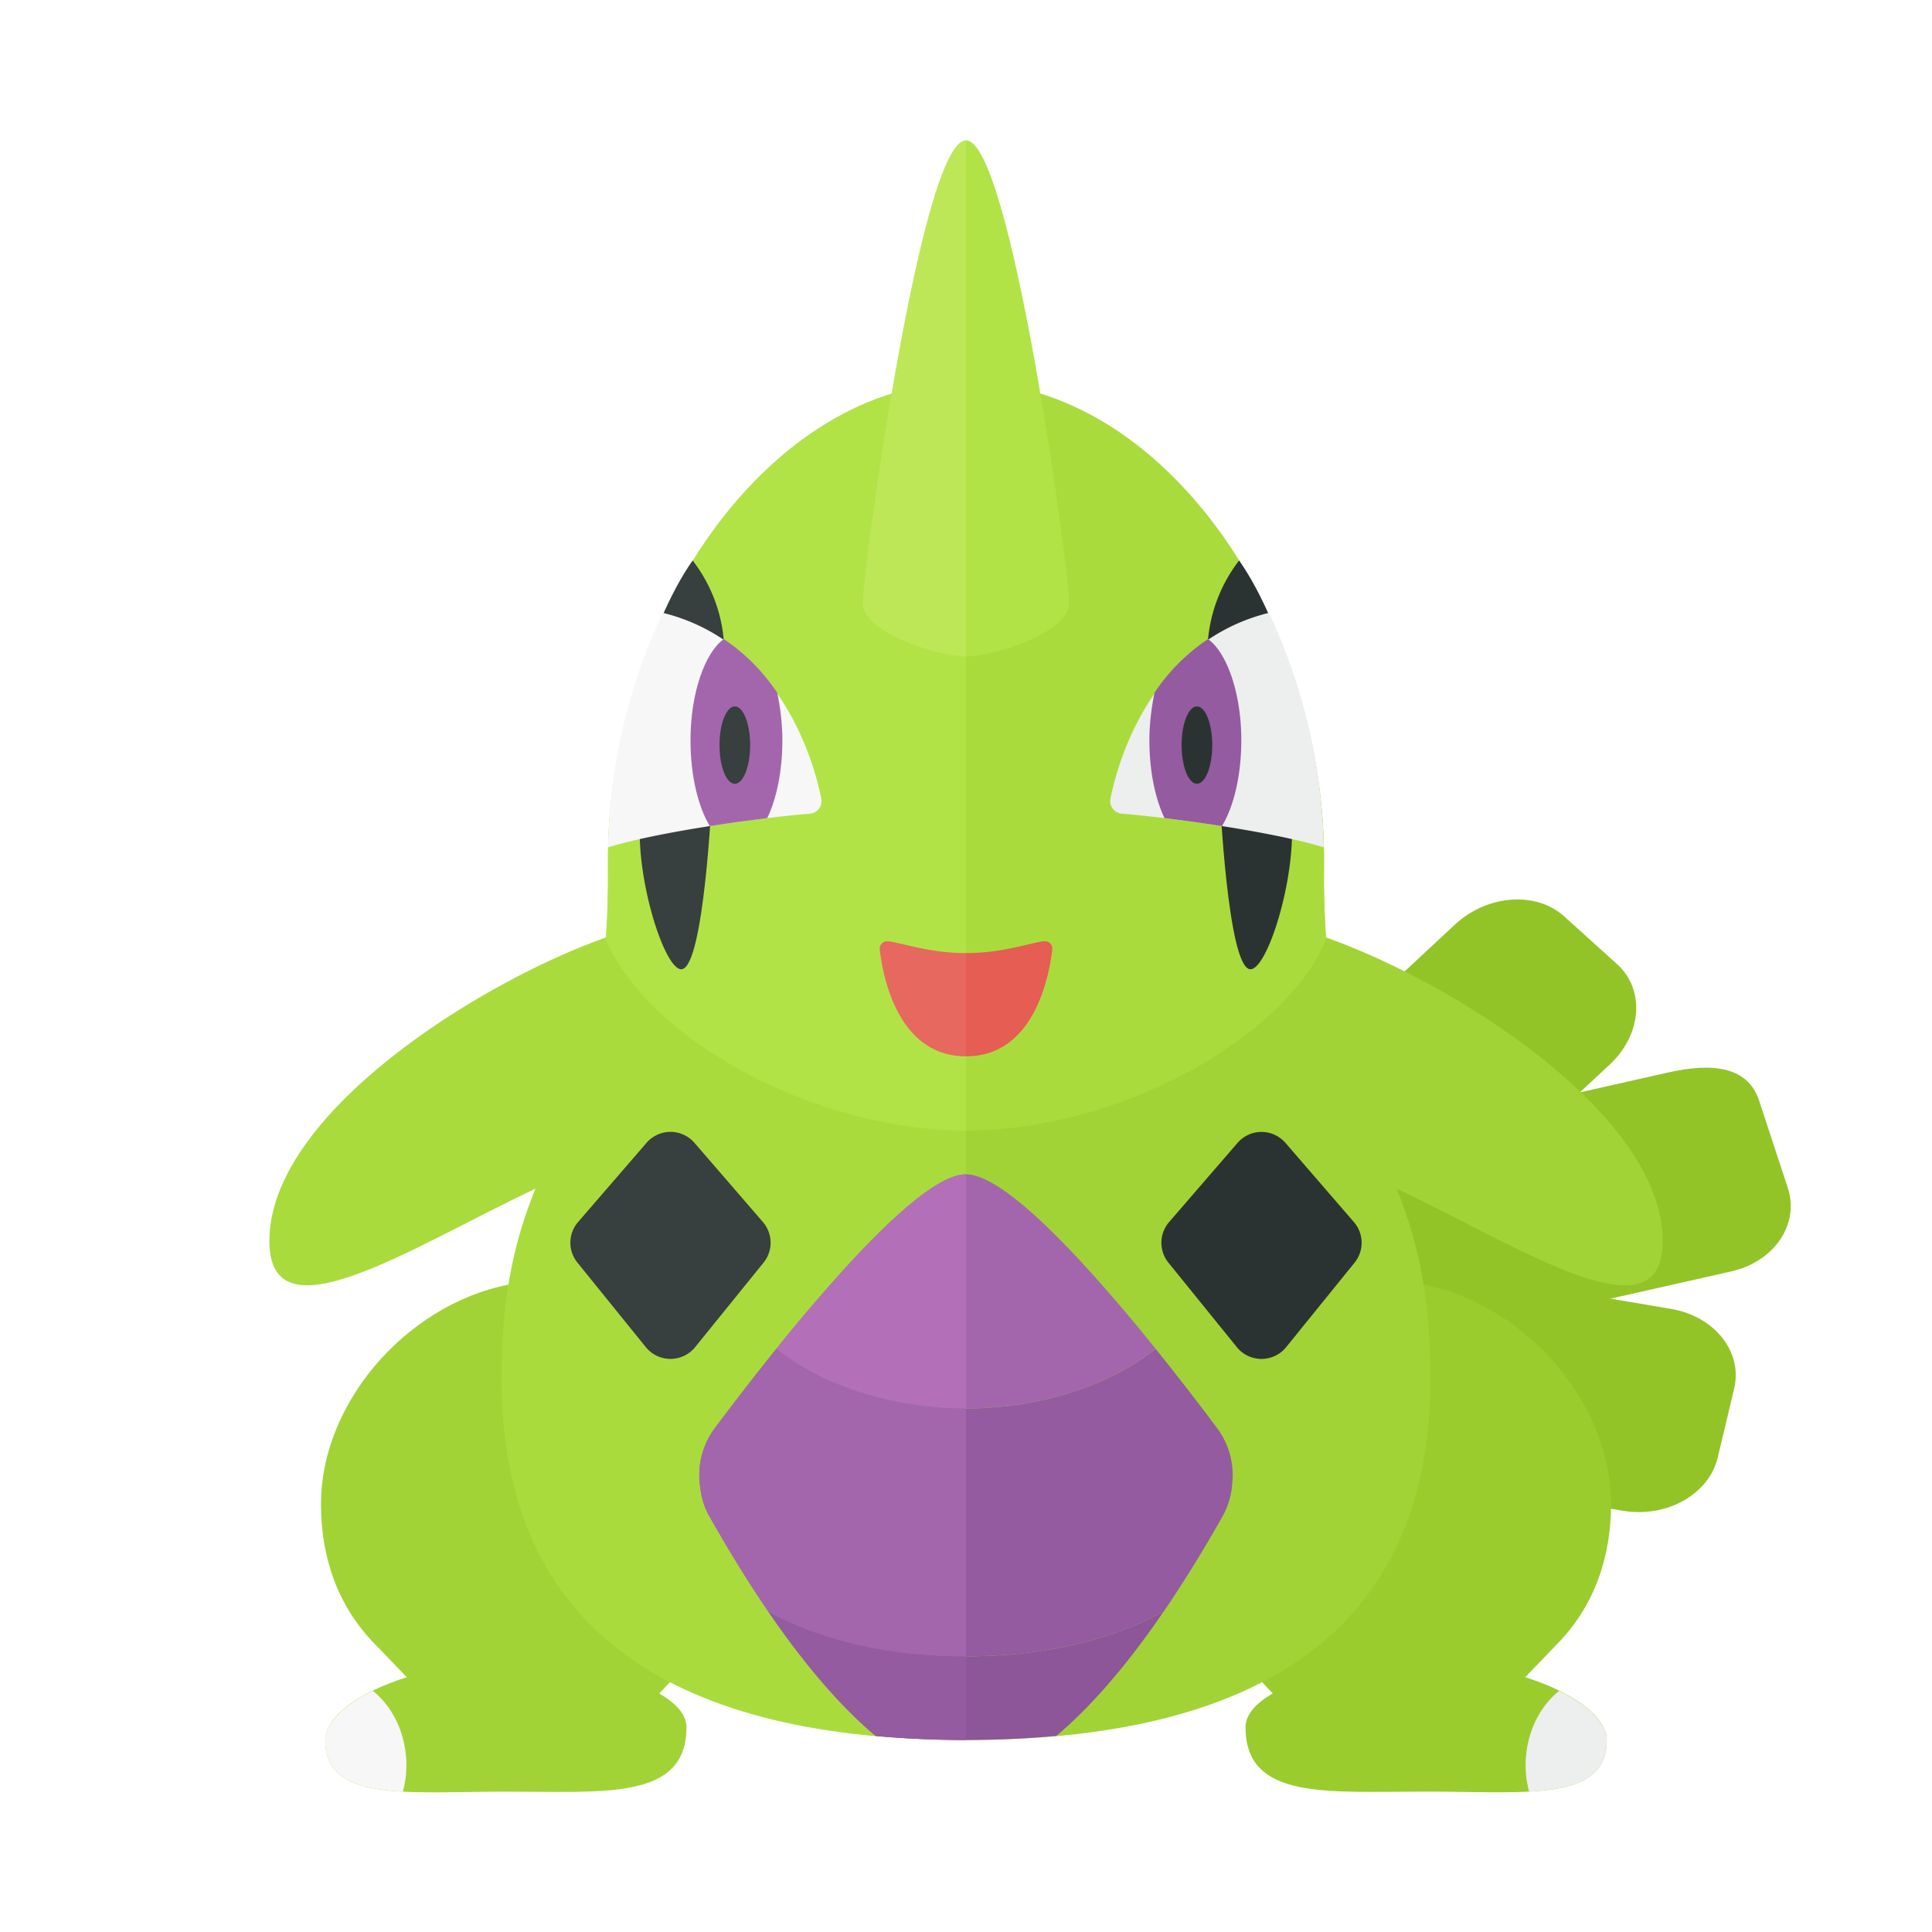 <svg xmlns="http://www.w3.org/2000/svg" width="100%" height="100%" viewBox="-2.72 -2.72 37.44 37.44"><path fill="#93C427" d="M28.731 26.557l-9.396-1.587c-.845-.143-1.392-.835-1.222-1.546l.319-1.337c.17-.711.992-1.172 1.836-1.029l9.396 1.587c.845.143 1.392.835 1.222 1.546l-.319 1.337c-.17.711-.992 1.172-1.836 1.029z"/><path fill="#93C427" d="M30.827 21.919l-9.256 2.089c-.832.188-1.688-.228-1.911-.928l-.42-1.318c-.223-.7.271-1.42 1.103-1.608l9.256-2.089c.832-.188 1.553-.141 1.776.559l.554 1.686c.223.702-.27 1.422-1.102 1.609z"/><path fill="#93C427" d="M28.475 17.91l-6.946 6.465c-.624.581-1.573.653-2.118.16l-1.026-.927c-.545-.493-.481-1.363.143-1.945l6.946-6.465c.624-.581 1.573-.653 2.118-.16l1.026.927c.545.493.481 1.364-.143 1.945z"/><path fill="#A2D336" d="M11.181 21.592l-3.856.551c-2.029.289-3.825 2.234-3.825 4.288 0 .984.299 1.965 1.072 2.737l.591.615c-.95.297-1.58.78-1.58 1.217 0 1.208 1.567 1 3.5 1s3.5.167 3.5-1.25c0-.24-.199-.462-.527-.652l.875-.929.25-7.577z"/><path fill="#AADB3D" d="M9.062 14.062c.006.513-.012.962-.039 1.384-2.477.876-6.523 3.427-6.523 5.882 0 1.949 2.728.134 5.155-1.012C7.292 21.224 7 22.265 7 24c0 5 3.5 7 9 7V4.688c-3.813 0-6.99 4.605-6.938 9.374z"/><path fill="#B1E346" d="M16 4.688c-3.813 0-6.99 4.605-6.938 9.375.006.531-.008 1.009-.037 1.443.85 1.932 4.037 3.682 6.975 3.682v-14.5z"/><path fill="#F7F7F7" d="M3.583 31c0 .744.597.949 1.505.999a2.03 2.03 0 00.068-.499c0-.606-.258-1.139-.651-1.453-.567.28-.922.629-.922.953z"/><path fill="#BEE758" d="M16 10c-.542 0-2-.458-2-1.042C14 8.375 15.125 0 16 0v10z"/><path fill="#373F3F" d="M9.796 23.387L8.47 21.748a.612.612 0 01.013-.787l1.326-1.534a.614.614 0 01.929 0l1.326 1.534c.194.225.2.556.013.787l-1.326 1.638a.615.615 0 01-.955.001z"/><path fill="#9ACC2E" d="M26.837 29.783l.591-.615c.772-.772 1.072-1.753 1.072-2.737 0-2.054-1.796-3.999-3.825-4.289l-3.856-.551.25 7.577.875.929c-.328.19-.527.412-.527.652 0 1.417 1.567 1.25 3.5 1.25s3.5.208 3.5-1c0-.436-.63-.919-1.58-1.216z"/><path fill="#A2D336" d="M22.977 15.447a17.938 17.938 0 01-.039-1.384c.052-4.77-3.126-9.375-6.938-9.375V31c5.5 0 9-2 9-7 0-1.735-.292-2.776-.655-3.684 2.427 1.147 5.155 2.962 5.155 1.012 0-2.455-4.046-5.006-6.523-5.881z"/><path fill="#AADB3D" d="M16 4.688c3.812 0 6.99 4.605 6.938 9.375-.006.531.008 1.009.037 1.443-.85 1.932-4.037 3.682-6.975 3.682v-14.5z"/><path fill="#EDEEEE" d="M28.417 31c0 .744-.597.949-1.505.999a2.03 2.03 0 01-.068-.499c0-.606.258-1.139.651-1.453.567.28.922.629.922.953z"/><path fill="#B1E346" d="M16 0c.875 0 2 8.375 2 8.958C18 9.542 16.542 10 16 10V0z"/><path fill="#8C5699" d="M16.03 29.378l-.03-.001-.03.001c-1.473 0-2.809-.319-3.801-.867.605.887 1.329 1.781 2.08 2.41a19.619 19.619 0 003.501-.001c.751-.629 1.475-1.522 2.08-2.41-.992.549-2.327.868-3.8.868z"/><path fill="#A366AD" d="M18.24 21.742c-.883-.955-1.736-1.705-2.24-1.705s-1.356.75-2.24 1.705a33.382 33.382 0 00-1.435 1.675c.867.698 2.226 1.157 3.674 1.157s2.807-.458 3.674-1.157a32.334 32.334 0 00-1.433-1.675z"/><path fill="#945BA0" d="M20.873 24.964a53.433 53.433 0 00-1.199-1.546c-.867.698-2.226 1.157-3.674 1.157s-2.807-.458-3.674-1.157a56.791 56.791 0 00-1.199 1.546 1.524 1.524 0 00-.286 1.069c.02.21.068.418.175.61.285.507.684 1.179 1.153 1.868.992.548 2.327.867 3.801.867l.03-.001.03.001c1.473 0 2.809-.319 3.801-.867.469-.689.869-1.361 1.153-1.868a1.5 1.5 0 00.175-.61 1.524 1.524 0 00-.286-1.069z"/><path fill="#2B3332" d="M22.204 23.387l1.326-1.638a.612.612 0 00-.013-.787l-1.326-1.534a.614.614 0 00-.929 0l-1.326 1.534a.613.613 0 00-.013.787l1.326 1.638a.615.615 0 00.955 0z"/><path fill="#373F3F" d="M9.723 12.305c1.347-.165 2.261-2.493.98-4.164-.859 1.203-1.8 4.265-.98 4.164zm1.355.367s-1.127-.152-1.308.016c-.344 1.062.344 3.406.719 3.375.437-.037.589-3.391.589-3.391z"/><path fill="#F7F7F7" d="M10.125 9.156A11.173 11.173 0 009.063 13.7c1.012-.311 3.012-.58 3.912-.652a.245.245 0 00.22-.293c-.157-.794-.836-3.046-3.07-3.599z"/><path fill="#A366AD" d="M12.341 10.7c.058.271.101.603.101.925 0 .6-.114 1.135-.293 1.509-.343.042-.726.094-1.113.155-.226-.371-.375-.976-.375-1.664 0-.919.282-1.701.645-1.96.443.297.768.645 1.035 1.035z"/><ellipse cx="11.52" cy="11.719" fill="#373F3F" rx=".297" ry=".75"/><path fill="#2B3332" d="M22.272 12.305c-1.347-.165-2.261-2.493-.98-4.164.86 1.203 1.801 4.265.98 4.164zm-1.355.367s1.127-.152 1.308.016c.344 1.062-.344 3.406-.719 3.375-.437-.037-.589-3.391-.589-3.391z"/><path fill="#EDEEEE" d="M21.87 9.156a11.173 11.173 0 011.062 4.544c-1.012-.311-3.012-.58-3.912-.652a.245.245 0 01-.22-.293c.158-.794.836-3.046 3.07-3.599z"/><path fill="#945BA0" d="M20.69 9.665c.363.259.645 1.042.645 1.96 0 .688-.149 1.293-.375 1.664a32.635 32.635 0 00-1.113-.155c-.179-.374-.293-.909-.293-1.509 0-.322.043-.654.101-.925a3.76 3.76 0 011.035-1.035z"/><ellipse cx="20.475" cy="11.719" fill="#2B3332" rx=".297" ry=".75"/><path fill="#E7685F" d="M16 15.75c-.713 0-1.247-.201-1.509-.229a.145.145 0 00-.162.165c.063.539.359 2.064 1.671 2.064v-2z"/><path fill="#945BA0" d="M12.17 28.511c.605.887 1.329 1.781 2.08 2.41.559.05 1.14.079 1.75.079v-1.623l-.03.001c-1.473 0-2.808-.319-3.8-.867z"/><path fill="#B370B9" d="M16 21.742v-1.705c-.504 0-1.356.75-2.239 1.705a33.382 33.382 0 00-1.435 1.675c.867.698 2.226 1.157 3.674 1.157v-2.832z"/><path fill="#A366AD" d="M12.326 23.418a56.791 56.791 0 00-1.199 1.546 1.524 1.524 0 00-.286 1.069c.02.21.068.418.175.61.285.507.684 1.179 1.153 1.868.992.548 2.327.867 3.801.867l.03-.001v-4.803c-1.448 0-2.807-.458-3.674-1.156z"/><path fill="#E55D53" d="M16 15.75c.713 0 1.247-.201 1.509-.229a.145.145 0 01.162.165c-.064.539-.359 2.064-1.671 2.064v-2z"/></svg>